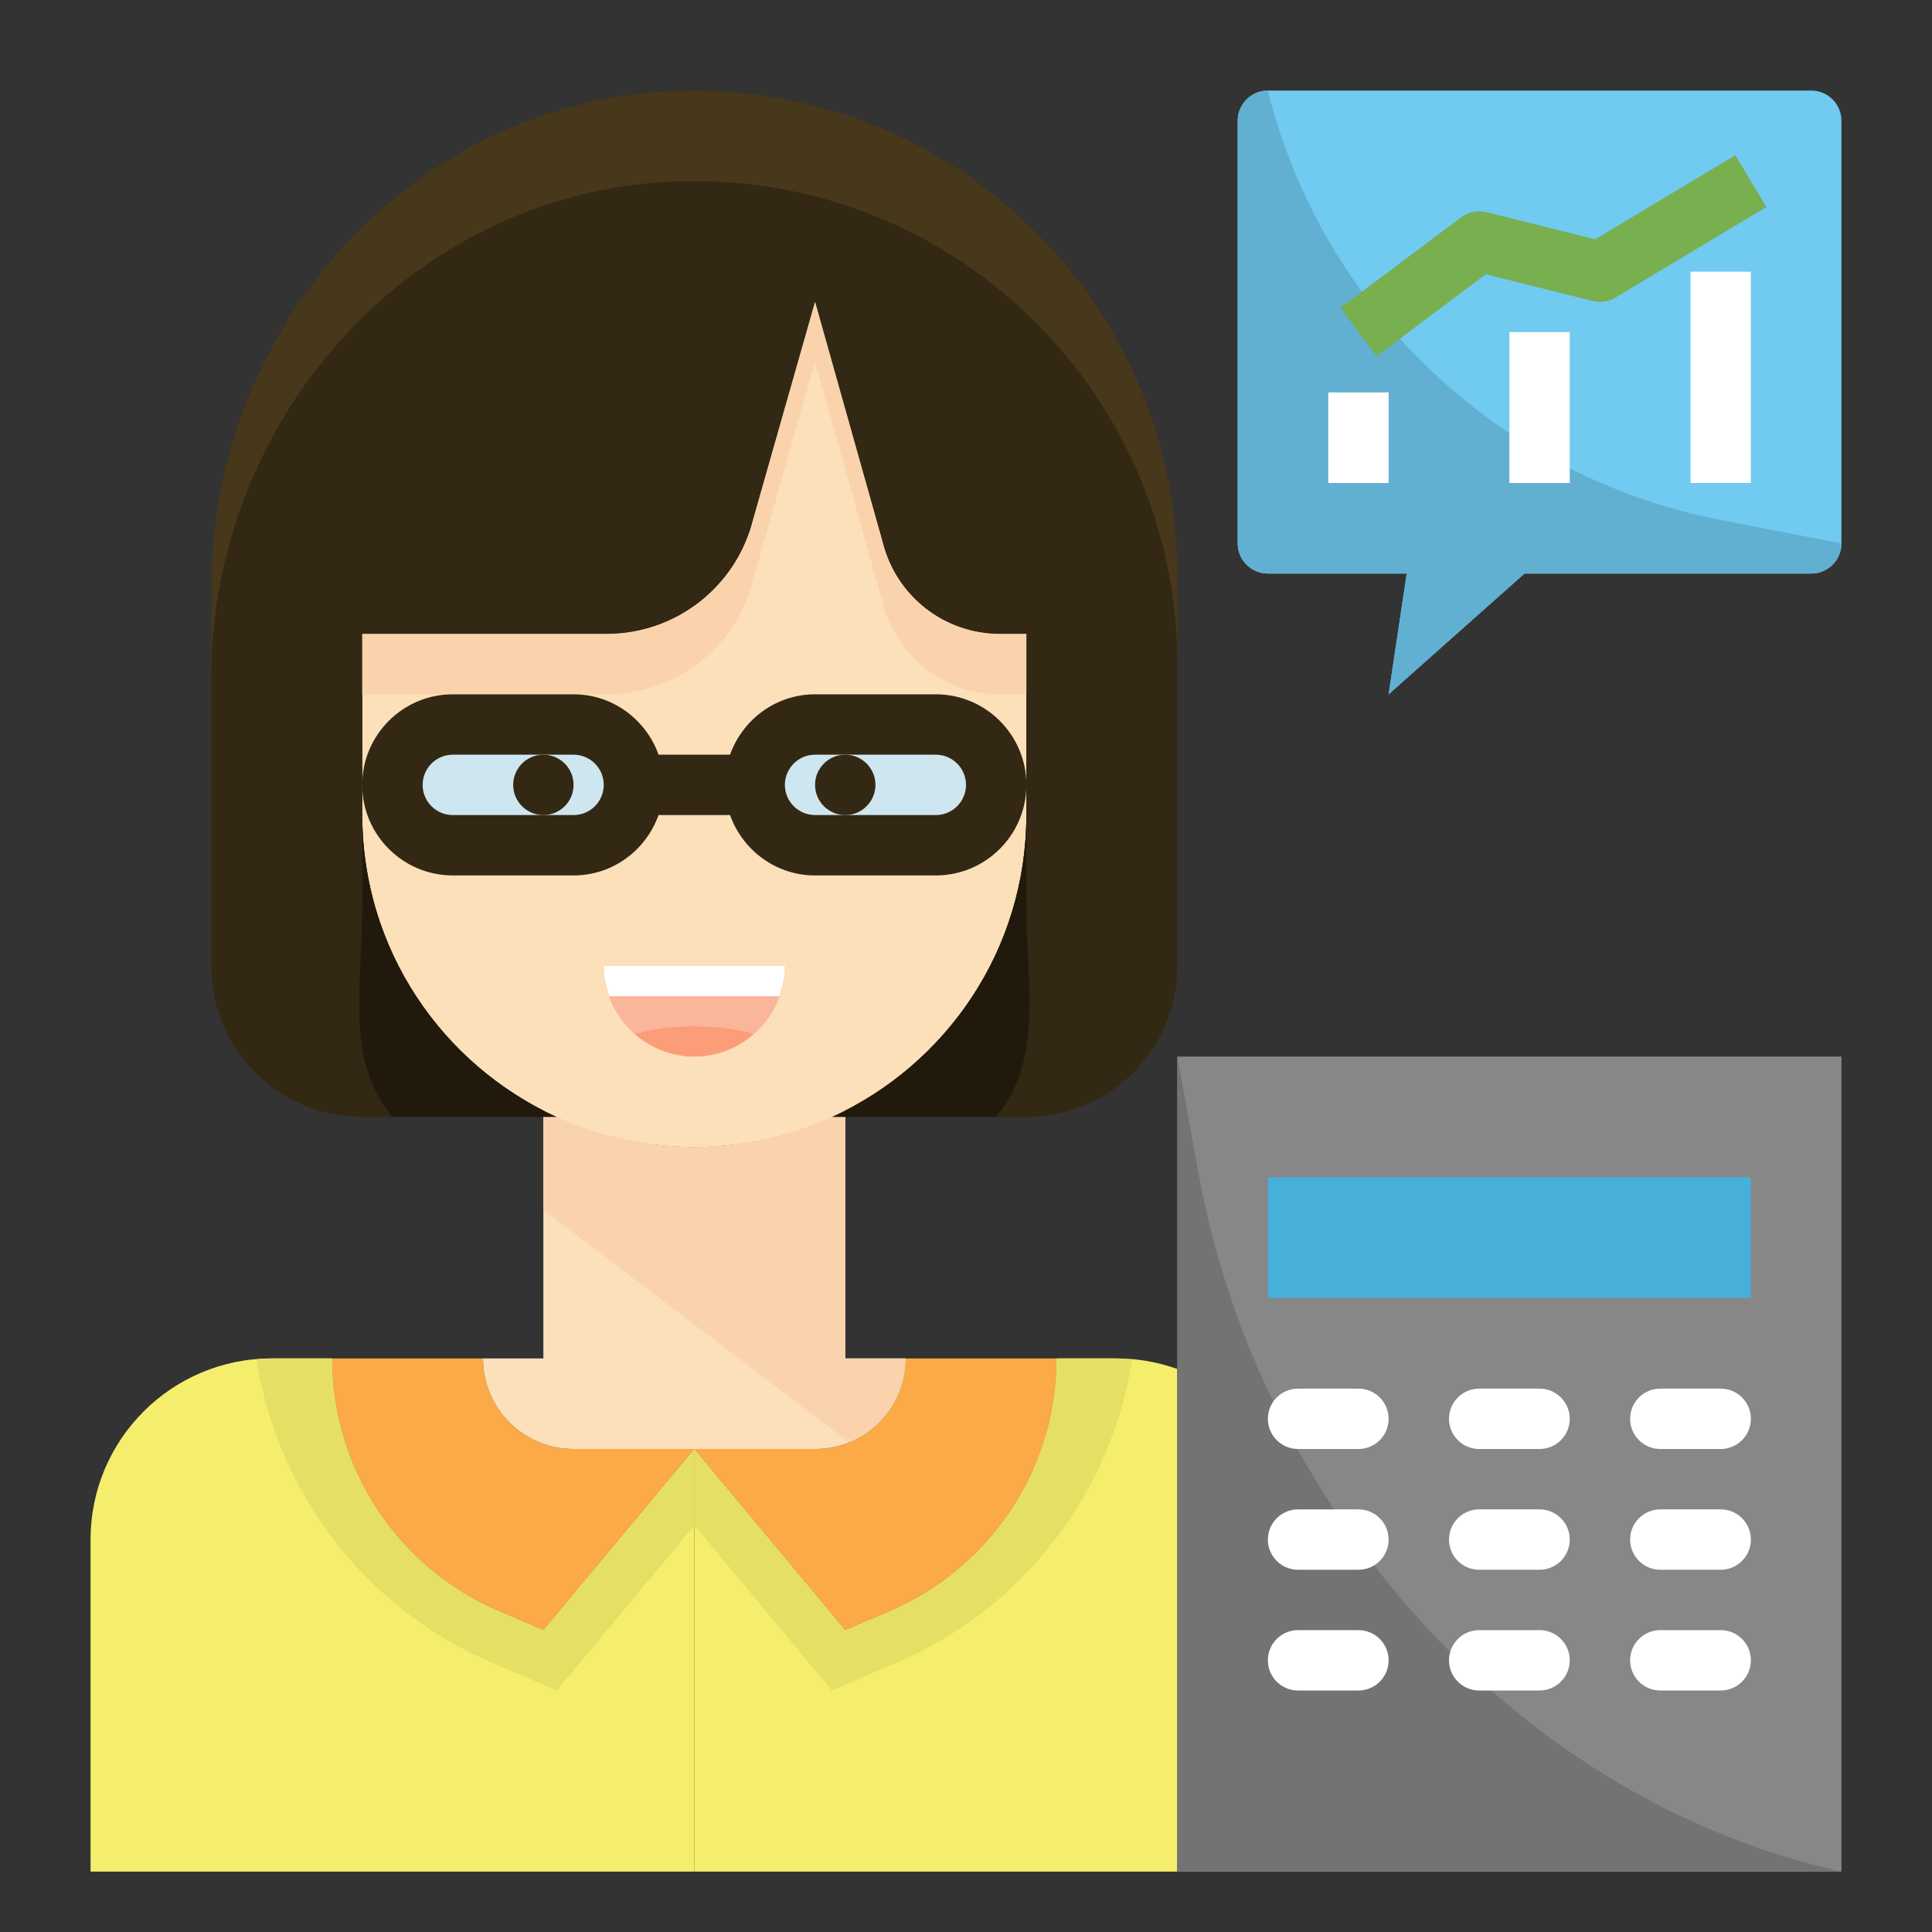 <svg id="Layer_1_1_" enable-background="new 0 0 64 64" height="512" viewBox="0 0 64 64" width="512" xmlns="http://www.w3.org/2000/svg"><rect x="0" y="0" width="64" height="64" fill="#333333" stroke="none"/><path d="m37 45h-2c0 3.64-2.169 6.93-5.515 8.364l-1.485.636-5-6v14h16v-16.651c-.626-.222-1.298-.349-2-.349z" fill="#f5ee6c"/><path d="m18 54-1.485-.636c-3.346-1.434-5.515-4.724-5.515-8.364h-2c-3.314 0-6 2.686-6 6v11h20v-14z" fill="#f5ee6c"/><path d="m16.515 53.364 1.485.636 5-6h-4c-1.657 0-3-1.343-3-3h-5c0 3.64 2.169 6.93 5.515 8.364z" fill="#fca947"/><path d="m27 48h-4l5 6 1.485-.636c3.346-1.434 5.515-4.724 5.515-8.364h-5c0 1.657-1.343 3-3 3z" fill="#fca947"/><path d="m33.123 21c-1.835 0-3.435-1.249-3.881-3.03l-2.242-7.97-2.053 7.213c-.557 2.225-2.557 3.787-4.851 3.787h-8.096v6c0 6.075 4.925 11 11 11s11-4.925 11-11v-6z" fill="#fce0b9"/><path d="m21 26c0-1.105-.895-2-2-2h-4c-1.105 0-2 .895-2 2s.895 2 2 2h4c1.105 0 2-.895 2-2zm-3 1c-.552 0-1-.448-1-1s.448-1 1-1 1 .448 1 1-.448 1-1 1z" fill="#cee6f0"/><path d="m27 28h4c1.105 0 2-.895 2-2s-.895-2-2-2h-4c-1.105 0-2 .895-2 2s.895 2 2 2zm1-3c.552 0 1 .448 1 1s-.448 1-1 1-1-.448-1-1 .448-1 1-1z" fill="#cee6f0"/><circle cx="18" cy="26" fill="#332813" r="1"/><circle cx="28" cy="26" fill="#332813" r="1"/><path d="m60 3h-18c-.552 0-1 .448-1 1v14c0 .552.448 1 1 1h4.6l-.6 4 4.5-4h9.5c.552 0 1-.448 1-1v-14c0-.552-.448-1-1-1z" fill="#71caf0"/><path d="m12 37h6 .437c-3.795-1.735-6.437-5.555-6.437-10v-6h8.096c2.294 0 4.294-1.562 4.851-3.787l2.053-7.213 2.243 7.97c.445 1.781 2.045 3.03 3.881 3.03h.876v6c0 4.445-2.642 8.265-6.437 10h.437 6c2.761 0 5-2.239 5-5v-13c0-9.093-7.585-16.414-16.773-15.982-8.606.405-15.227 7.819-15.227 16.434v12.548c0 2.761 2.239 5 5 5z" fill="#332813"/><path d="m28 36.79c-1.501.768-3.198 1.21-5 1.21s-3.499-.442-5-1.21v8.21h-2c0 1.657 1.343 3 3 3h4 4c1.657 0 3-1.343 3-3h-2z" fill="#fce0b9"/><path d="m39 35v8.341 18.659h22v-27z" fill="#878787"/><path d="m39 35v8.341 18.659h22c-10.907-2.424-19.3-12.149-21.298-23.142z" fill="#737373"/><path d="m33.123 21c-1.835 0-3.435-1.249-3.881-3.03l-2.242-7.97-2.053 7.213c-.557 2.225-2.557 3.787-4.851 3.787h-8.096v2h8.096c2.294 0 4.294-1.562 4.851-3.787l2.053-7.213 2.243 7.97c.445 1.781 2.045 3.03 3.881 3.03h.876v-2z" fill="#fad3ac"/><path d="m28 36.79c-1.501.768-3.198 1.21-5 1.21s-3.499-.442-5-1.21v3.29l10.127 7.697c1.098-.446 1.873-1.519 1.873-2.777h-2z" fill="#fad3ac"/><path d="m12 27v3c0 2.664-.577 5.099 1 7h5 .437c-3.795-1.735-6.437-5.555-6.437-10z" fill="#211a0c"/><path d="m22.227 3.018c-8.606.405-15.227 7.819-15.227 16.434v3c0-8.615 6.621-16.028 15.227-16.434 9.188-.432 16.773 6.889 16.773 15.982v-3c0-9.093-7.585-16.414-16.773-15.982z" fill="#47381b"/><path d="m34 27c0 4.445-2.642 8.265-6.437 10h.437 5c1.577-1.901 1-4.336 1-7z" fill="#211a0c"/><path d="m23 48-5 6-1.485-.636c-3.346-1.434-5.515-4.724-5.515-8.364h-2c-.171 0-.34.012-.507.026.69 4.425 3.604 8.254 7.807 10.055l2.144.919 4.556-5.467z" fill="#e6df65"/><path d="m37 45h-2c0 3.64-2.169 6.93-5.515 8.364l-1.485.636-5-6v2.533l4.556 5.467 2.145-.919c4.196-1.798 7.108-5.619 7.803-10.036-.168-.015-.332-.045-.504-.045z" fill="#e6df65"/><path d="m57.041 17.235c-7.354-1.416-13.224-6.969-15.041-14.235-.552 0-1 .448-1 1v14c0 .552.448 1 1 1h4.6l-.6 4 4.5-4h9.5c.552 0 1-.448 1-1 0 0-1.683-.327-3.959-.765z" fill="#62b0d1"/><path d="m42 39h16v4h-16z" fill="#46afda"/><path d="m23 35c1.657 0 3-1.343 3-3h-6c0 1.657 1.343 3 3 3z" fill="#fab69b"/><path d="m25.816 33c.112-.314.184-.647.184-1h-6c0 .353.072.686.184 1z" fill="#fff"/><path d="m24.965 34.25c-.527-.154-1.209-.25-1.965-.25s-1.438.096-1.965.25c.527.461 1.209.75 1.965.75s1.438-.289 1.965-.75z" fill="#fa9d78"/><path d="m31 23h-4c-1.302 0-2.402.839-2.816 2h-2.369c-.414-1.161-1.514-2-2.816-2h-4c-1.654 0-3 1.346-3 3s1.346 3 3 3h4c1.302 0 2.402-.839 2.816-2h2.369c.414 1.161 1.514 2 2.816 2h4c1.654 0 3-1.346 3-3s-1.346-3-3-3zm-12 4h-4c-.552 0-1-.448-1-1s.448-1 1-1h4c.552 0 1 .448 1 1s-.448 1-1 1zm12 0h-4c-.552 0-1-.448-1-1s.448-1 1-1h4c.552 0 1 .448 1 1s-.448 1-1 1z" fill="#332813"/><g fill="#fff"><path d="m45 48h-2c-.552 0-1-.448-1-1 0-.552.448-1 1-1h2c.552 0 1 .448 1 1 0 .552-.448 1-1 1z"/><path d="m51 48h-2c-.552 0-1-.448-1-1 0-.552.448-1 1-1h2c.552 0 1 .448 1 1 0 .552-.448 1-1 1z"/><path d="m57 48h-2c-.552 0-1-.448-1-1 0-.552.448-1 1-1h2c.552 0 1 .448 1 1 0 .552-.448 1-1 1z"/><path d="m45 52h-2c-.552 0-1-.448-1-1 0-.552.448-1 1-1h2c.552 0 1 .448 1 1 0 .552-.448 1-1 1z"/><path d="m51 52h-2c-.552 0-1-.448-1-1 0-.552.448-1 1-1h2c.552 0 1 .448 1 1 0 .552-.448 1-1 1z"/><path d="m57 52h-2c-.552 0-1-.448-1-1 0-.552.448-1 1-1h2c.552 0 1 .448 1 1 0 .552-.448 1-1 1z"/><path d="m45 56h-2c-.552 0-1-.448-1-1 0-.552.448-1 1-1h2c.552 0 1 .448 1 1 0 .552-.448 1-1 1z"/><path d="m51 56h-2c-.552 0-1-.448-1-1 0-.552.448-1 1-1h2c.552 0 1 .448 1 1 0 .552-.448 1-1 1z"/><path d="m57 56h-2c-.552 0-1-.448-1-1 0-.552.448-1 1-1h2c.552 0 1 .448 1 1 0 .552-.448 1-1 1z"/></g><path d="m45.6 11.8-1.2-1.6 4-3c.24-.18.551-.244.842-.17l3.599.899 4.645-2.787 1.029 1.715-5 3c-.228.137-.5.179-.757.112l-3.539-.884z" fill="#78af4f"/><path d="m44 13h2v3h-2z" fill="#fff"/><path d="m50 11h2v5h-2z" fill="#fff"/><path d="m56 9h2v7h-2z" fill="#fff"/></svg>